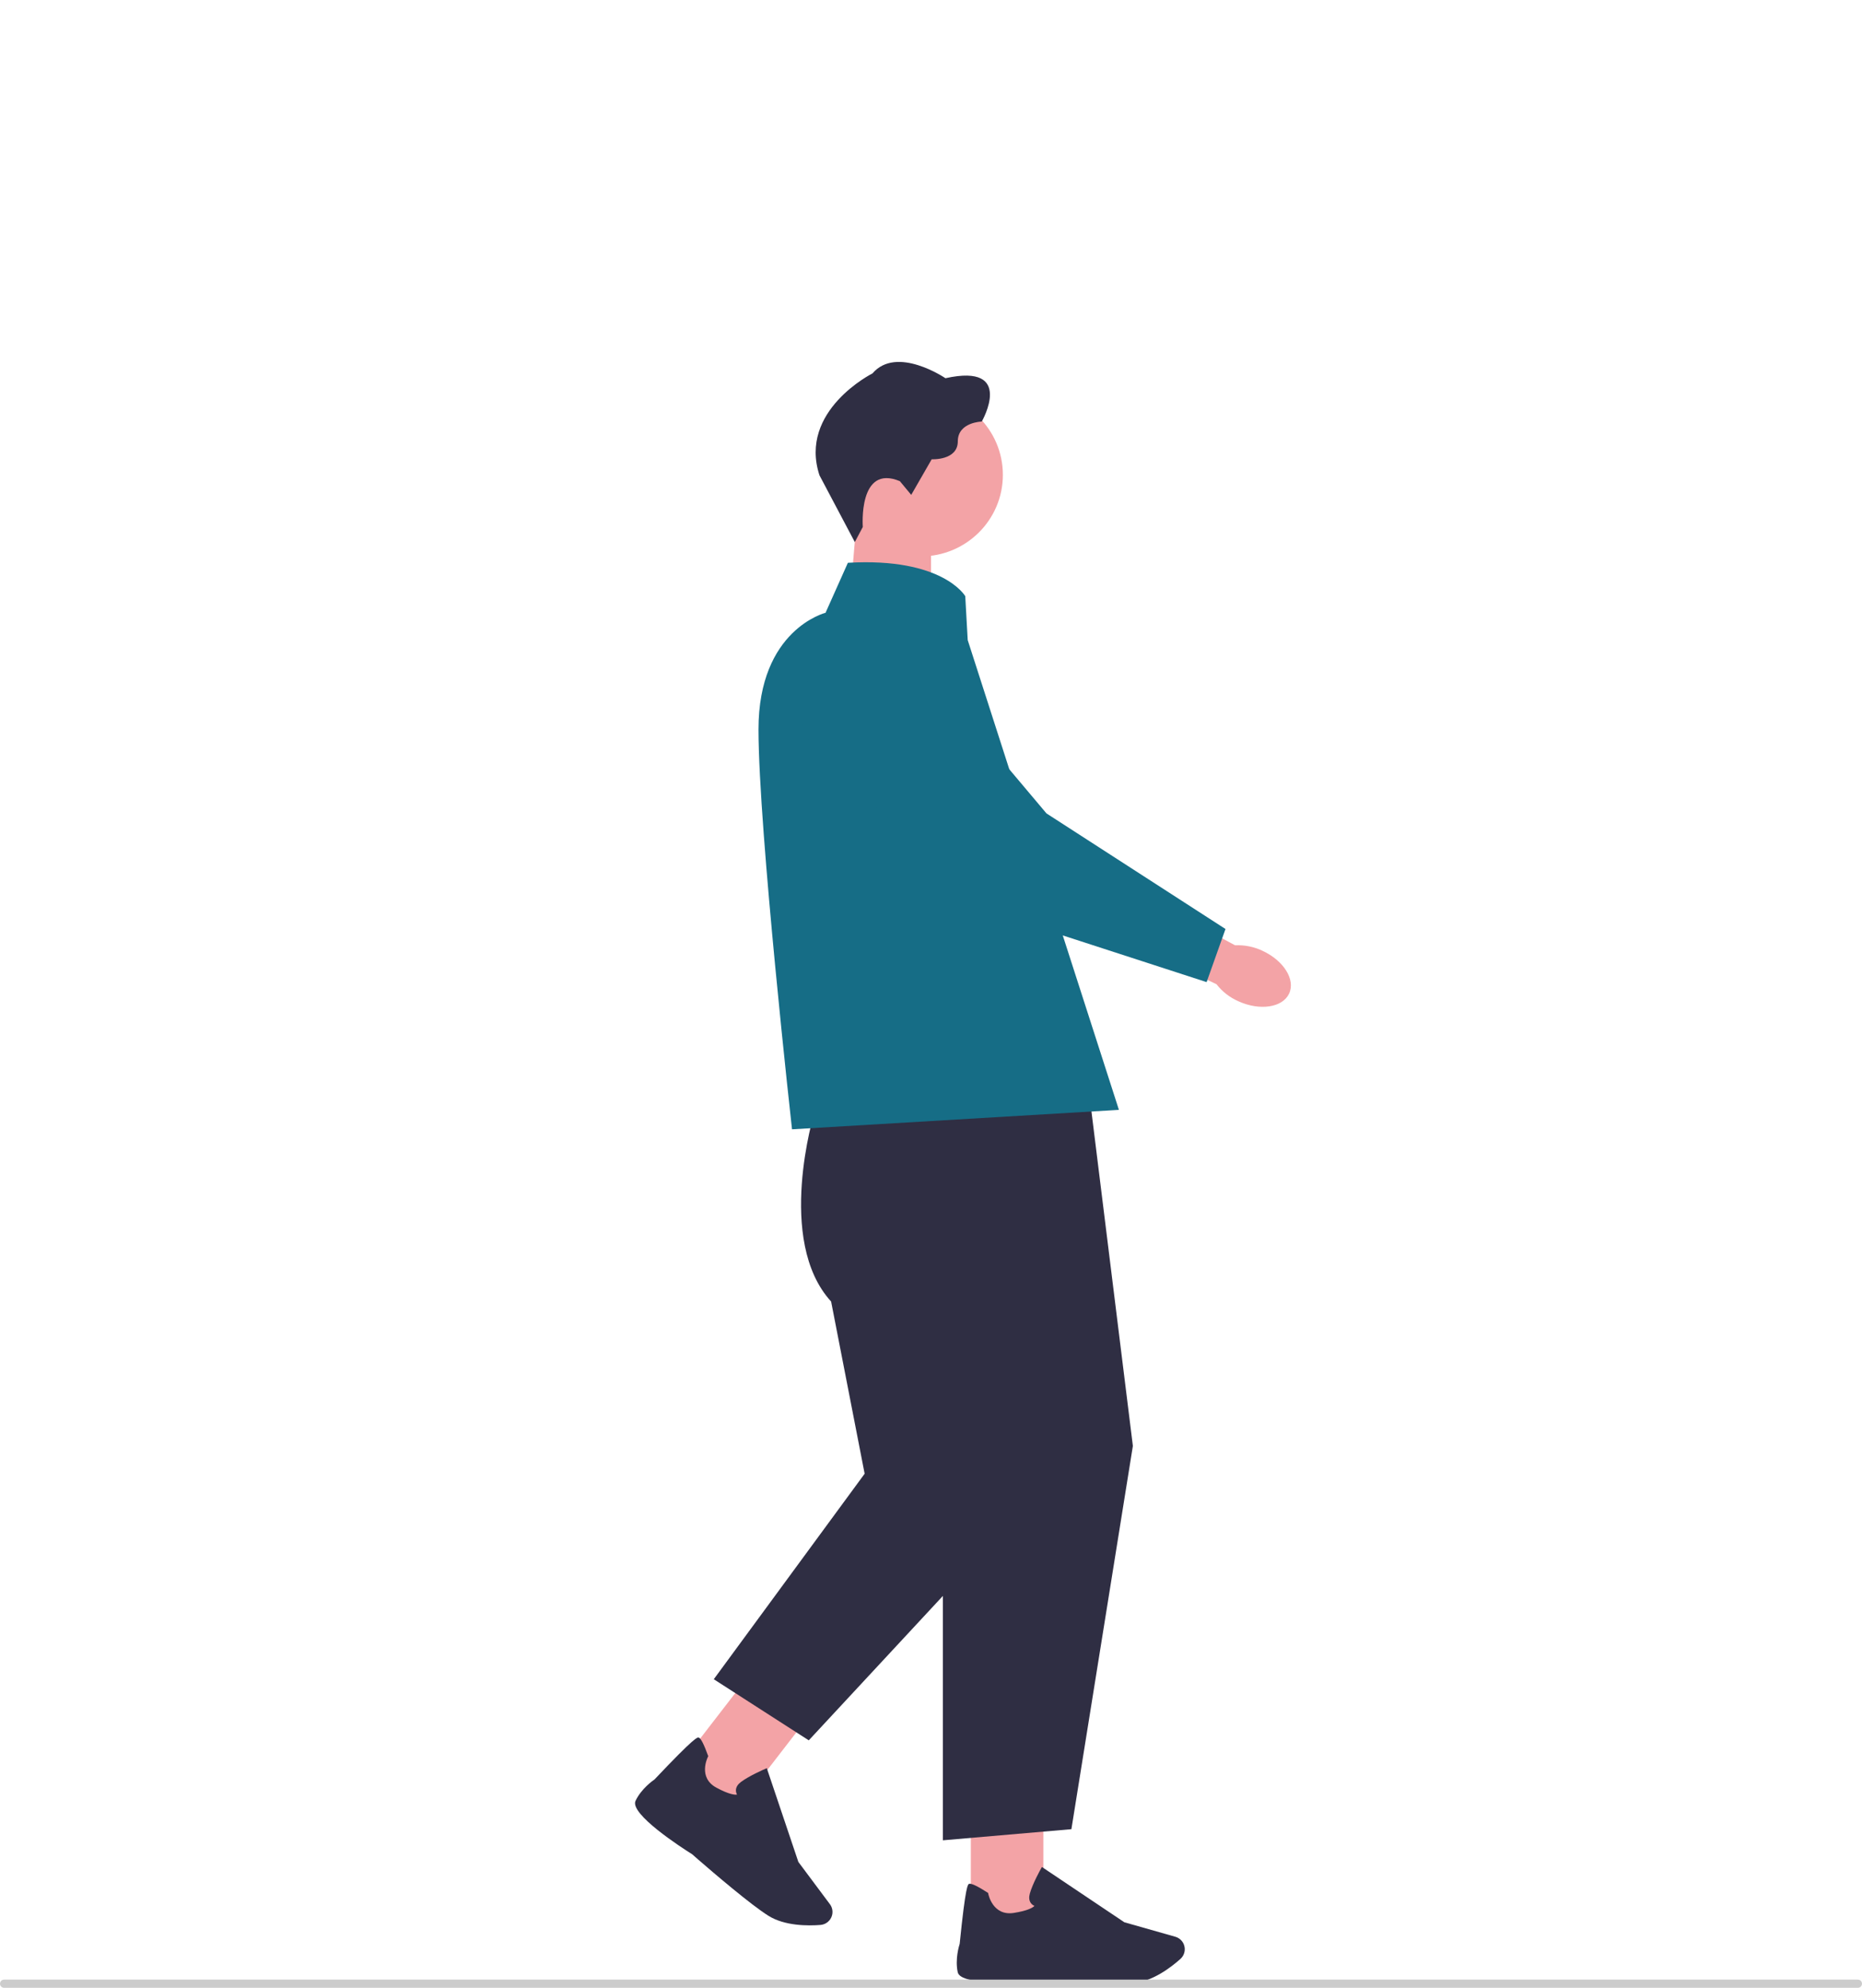 <svg width="400" height="427" viewBox="0 0 400 427" fill="none" xmlns="http://www.w3.org/2000/svg">
<g clip-path="url(#clip0_758_1228)">
<path d="M182.315 132.038L200 137.82V112.516H183.952L182.315 132.038Z" fill="#F3A3A6"/>
<path d="M197.813 119.519C207.547 119.519 215.438 111.676 215.438 102.001C215.438 92.326 207.547 84.483 197.813 84.483C188.079 84.483 180.188 92.326 180.188 102.001C180.188 111.676 188.079 119.519 197.813 119.519Z" fill="#F3A3A6"/>
<path d="M193.326 103.376L195.751 106.305L200.148 98.659C200.148 98.659 205.758 98.947 205.758 94.806C205.758 90.665 210.906 90.554 210.906 90.554C210.906 90.554 218.19 77.909 203.102 81.244C203.102 81.244 192.634 74.116 187.433 80.209C187.433 80.209 171.475 88.195 176.043 102.105L183.632 116.443L185.35 113.196C185.35 113.196 184.309 99.576 193.333 103.369L193.326 103.376Z" fill="#2F2E43"/>
<path d="M208.556 412.825H224.135V390.855H208.556V412.825Z" fill="#F3A3A6"/>
<path d="M222.409 425.41C219.746 425.647 206.413 426.697 205.744 423.658C205.134 420.87 206.034 417.957 206.16 417.557C207.44 404.883 207.916 404.742 208.206 404.661C208.66 404.528 209.985 405.157 212.135 406.532L212.269 406.621L212.298 406.776C212.336 406.976 213.288 411.627 217.804 410.91C220.899 410.422 221.903 409.741 222.223 409.408C221.963 409.29 221.635 409.083 221.405 408.728C221.07 408.211 221.01 407.545 221.234 406.746C221.814 404.639 223.555 401.526 223.629 401.4L223.83 401.045L241.537 412.921L252.474 416.027C253.3 416.263 253.962 416.847 254.297 417.631C254.758 418.726 254.475 419.997 253.582 420.796C251.596 422.571 247.653 425.61 243.509 425.987C242.408 426.091 240.949 426.128 239.313 426.128C232.475 426.128 222.491 425.425 222.417 425.41H222.409Z" fill="#2F2E43"/>
<path d="M145.409 379.938L157.769 389.365L171.225 371.935L158.865 362.509L145.409 379.938Z" fill="#F3A3A6"/>
<path d="M148.679 398.302C146.417 396.882 135.198 389.643 136.53 386.833C137.75 384.252 140.25 382.477 140.599 382.248C149.379 372.968 149.84 373.145 150.123 373.249C150.569 373.419 151.231 374.713 152.094 377.109L152.146 377.257L152.072 377.397C151.983 377.575 149.892 381.849 153.902 384.008C156.655 385.494 157.868 385.561 158.329 385.494C158.195 385.243 158.061 384.88 158.098 384.459C158.15 383.845 158.507 383.283 159.177 382.78C160.925 381.464 164.214 380.044 164.355 379.985L164.727 379.823L171.505 399.958L178.283 409.039C178.796 409.726 178.96 410.591 178.744 411.42C178.439 412.573 177.435 413.409 176.237 413.497C173.573 413.705 168.581 413.727 165.069 411.523C164.139 410.939 162.956 410.089 161.654 409.098C156.231 404.957 148.739 398.361 148.687 398.309L148.679 398.302Z" fill="#2F2E43"/>
<path d="M0 426.12C0 426.608 0.394 427 0.885 427H399.115C399.606 427 400 426.608 400 426.12C400 425.632 399.606 425.24 399.115 425.24H0.885C0.394 425.24 0 425.632 0 426.12Z" fill="#CCCCCC"/>
<path d="M233.762 233.048L174.942 239.015C174.942 239.015 166.542 266.456 178.543 279.582L185.745 316.569L153.336 360.715L173.744 373.84L202.552 342.82V395.314L230.161 392.926L243.367 310.602L233.762 233.048Z" fill="#2F2E43"/>
<path d="M207.35 128.052C207.35 128.052 202.552 119.703 182.144 120.894L177.345 131.631C177.345 131.631 162.941 135.21 162.941 156.684C162.941 178.158 170.143 242.587 170.143 242.587L240.369 238.409L207.886 137.495L207.358 128.044L207.35 128.052Z" fill="#166D86"/>
<path d="M271.185 204.231C275.776 206.331 278.343 210.457 276.922 213.452C275.501 216.447 270.62 217.172 266.03 215.079C264.184 214.265 262.57 213.016 261.328 211.419L241.991 202.279L246.753 193.065L265.315 203.055C267.354 202.967 269.378 203.366 271.2 204.231H271.185Z" fill="#F3A3A6"/>
<path d="M259.207 210.967L212.529 195.816L212.477 195.764L176.921 163.065C171.475 158.059 170.657 149.785 175.024 143.817C177.695 140.164 181.832 137.983 186.37 137.828C190.909 137.672 195.186 139.573 198.103 143.033L224.805 174.727L263.262 199.558L259.207 210.967Z" fill="#166D86"/>
</g>
<defs>
<clipPath id="clip0_758_1228">
<rect width="400" height="427" fill="white"/>
</clipPath>
</defs>
</svg>
